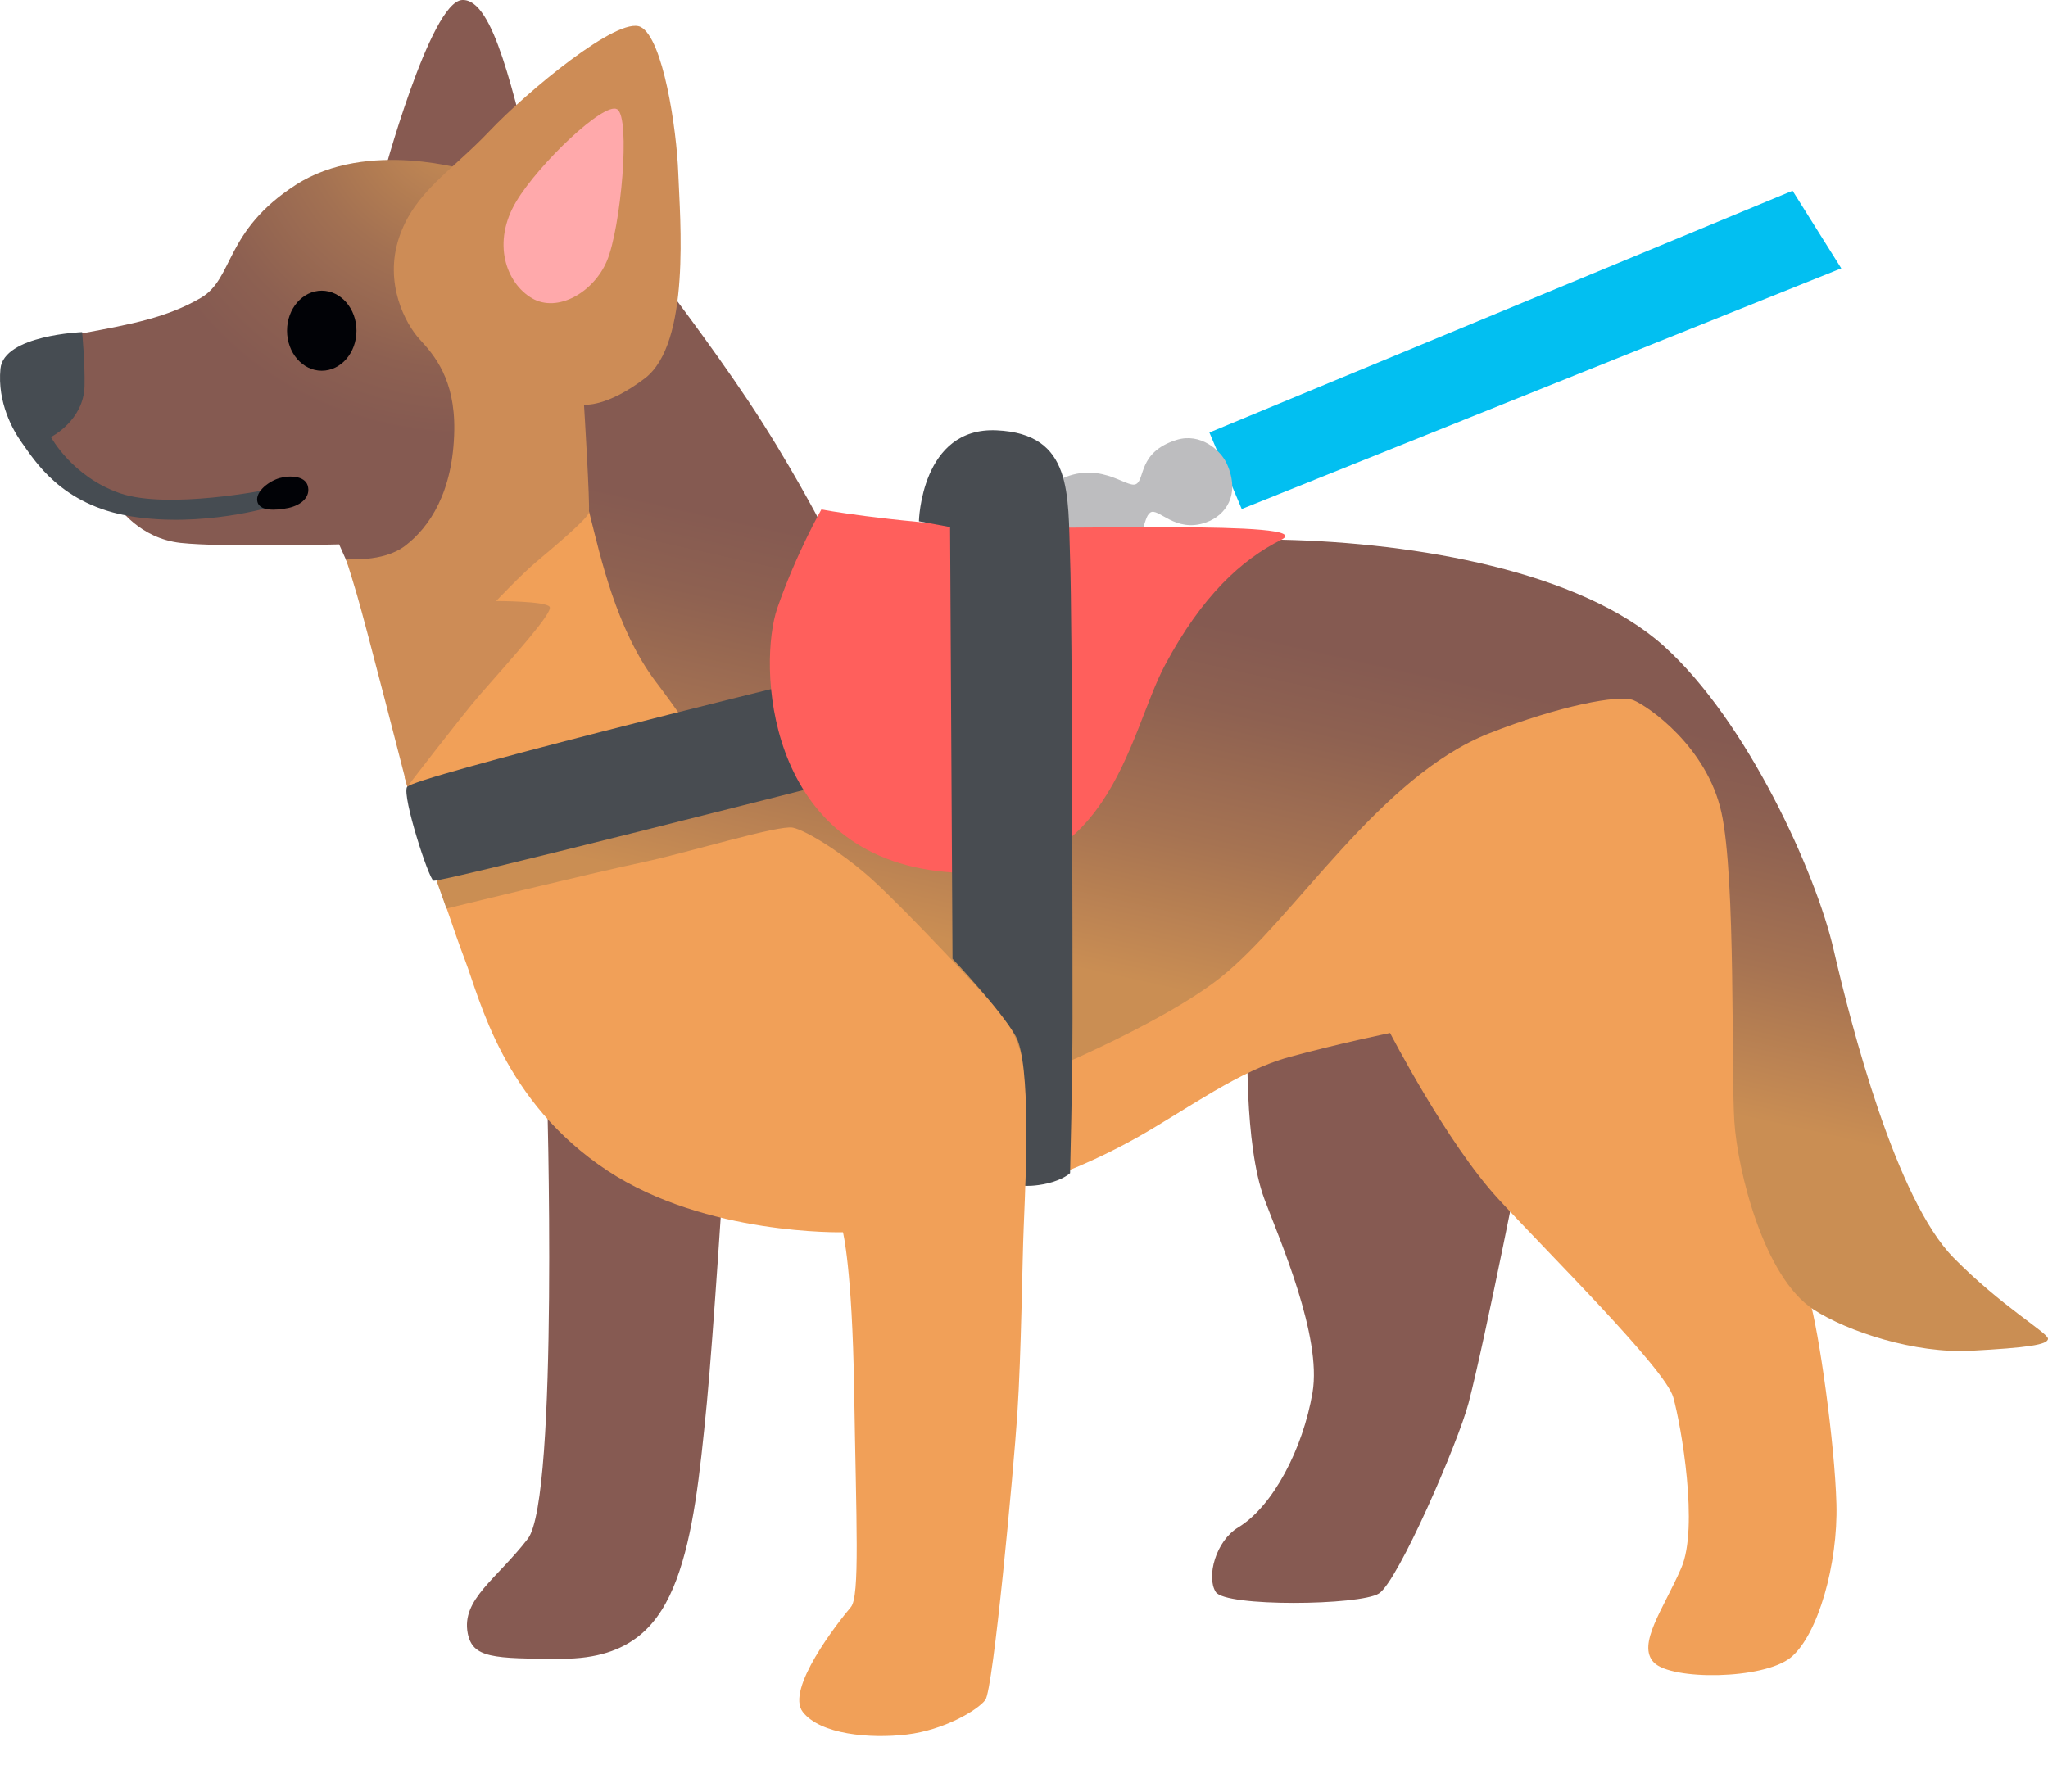 <svg width="32" height="28" viewBox="0 0 32 28" fill="none" xmlns="http://www.w3.org/2000/svg">
<path d="M8.546 16.986C8.546 16.986 8.734 23.416 8.247 24.049C7.76 24.681 7.207 24.995 7.308 25.525C7.384 25.912 7.696 25.924 8.782 25.924C9.868 25.924 10.307 25.384 10.571 24.683C10.832 23.98 10.933 23.079 11.045 21.919C11.146 20.868 11.319 18.146 11.319 18.146L8.546 16.986Z" fill="#865A52"/>
<path d="M19.495 16.177C19.495 16.177 19.432 17.875 19.757 18.742C19.998 19.382 20.657 20.887 20.508 21.764C20.358 22.643 19.889 23.544 19.346 23.872C18.996 24.084 18.846 24.645 18.996 24.88C19.145 25.116 21.246 25.092 21.545 24.904C21.845 24.716 22.788 22.532 22.946 21.928C23.22 20.875 23.821 17.806 23.821 17.806L22.872 14.829L19.495 16.177Z" fill="#865A52"/>
<path d="M10.347 7.146L7.422 8.342L6.321 12.148C6.321 12.148 6.922 14.104 7.27 15.017C7.498 15.612 7.859 17.219 9.495 18.298C11.032 19.311 13.171 19.258 13.171 19.258C13.171 19.258 13.316 19.819 13.346 21.719C13.379 23.815 13.437 24.949 13.295 25.116C13.087 25.363 12.27 26.404 12.544 26.756C12.818 27.108 13.595 27.177 14.171 27.108C14.746 27.039 15.271 26.732 15.396 26.568C15.52 26.404 15.837 22.986 15.896 22.094C15.959 21.122 15.972 19.729 15.995 19.189C16.01 18.861 16.02 18.533 16.02 18.533C16.02 18.533 16.827 18.31 17.796 17.761C18.58 17.314 19.371 16.729 20.145 16.52C20.919 16.308 21.72 16.144 21.72 16.144C21.72 16.144 22.608 17.865 23.407 18.733C24.206 19.601 26.02 21.393 26.145 21.838C26.269 22.282 26.546 23.875 26.269 24.507C25.995 25.14 25.569 25.703 25.843 25.983C26.117 26.264 27.555 26.252 27.982 25.903C28.408 25.551 28.72 24.438 28.694 23.502C28.669 22.565 28.42 20.785 28.268 20.292C28.116 19.8 28.017 17.551 28.017 17.551L27.317 12.469L26.117 10.665L20.518 10.501L12.542 9.985L10.347 7.146Z" fill="#F1A058"/>
<path d="M28.009 2.981L18.897 6.759L19.402 7.955L28.77 4.194L28.009 2.981Z" fill="#02BFF1"/>
<path d="M17.446 8.855C17.92 8.435 17.846 8.107 17.971 8.012C18.095 7.919 18.359 8.34 18.846 8.164C19.153 8.054 19.384 7.731 19.171 7.251C19.074 7.035 18.757 6.759 18.384 6.875C17.776 7.065 17.897 7.496 17.748 7.567C17.598 7.638 17.146 7.146 16.471 7.543C16.005 7.819 16.522 8.972 16.522 8.972L17.446 8.855Z" fill="#BDBDBF"/>
<path d="M5.971 2.813C5.971 2.813 6.72 0.024 7.222 0C7.722 -0.023 8.021 1.5 8.371 2.813C8.554 3.5 5.971 2.813 5.971 2.813Z" fill="#875A51"/>
<path d="M16.023 16.881C16.023 16.881 18.1 16.049 19.072 15.276C20.221 14.364 21.548 12.136 23.273 11.459C24.356 11.033 25.297 10.85 25.523 10.943C25.749 11.035 26.672 11.668 26.898 12.7C27.124 13.731 27.048 16.753 27.099 17.525C27.149 18.298 27.56 19.962 28.337 20.466C28.867 20.811 29.925 21.158 30.8 21.11C31.675 21.063 32 21.017 32 20.922C32 20.83 31.274 20.418 30.526 19.658C29.625 18.745 28.925 16.037 28.651 14.844C28.377 13.648 27.302 11.271 26 10.099C24.699 8.927 22.126 8.482 20.026 8.435C18.671 8.404 15.15 9.138 15.15 9.138L12.826 8.178C12.826 8.178 12.326 7.218 11.702 6.281C11.078 5.344 10.302 4.336 10.302 4.336L8.777 5.882C8.777 5.882 9.076 7.498 9.226 8.083C9.376 8.668 9.627 9.84 10.251 10.66C10.875 11.48 11.276 12.16 11.276 12.16L6.775 13.636L6.976 14.2C6.976 14.2 9.226 13.648 10.051 13.474C10.761 13.322 12.164 12.89 12.387 12.935C12.613 12.982 13.212 13.365 13.638 13.755C14.214 14.283 15.327 15.486 15.576 15.759C16.01 16.237 16.023 16.881 16.023 16.881Z" fill="url(#paint0_linear_3_42)"/>
<path d="M7.346 2.672C7.346 2.672 5.745 2.164 4.622 2.889C3.498 3.614 3.66 4.353 3.135 4.657C2.61 4.962 2.059 5.066 1.285 5.209C0.512 5.351 0.773 6.093 0.773 6.093C0.773 6.093 0.372 6.797 0.674 7.101C0.973 7.405 1.263 7.693 1.46 7.741C1.661 7.788 1.849 7.916 1.849 7.916C1.849 7.916 2.173 8.413 2.823 8.485C3.472 8.556 5.299 8.508 5.299 8.508L5.55 9.072L6.775 9.024C6.775 9.024 7.75 6.191 7.8 6.048C7.851 5.905 7.346 2.672 7.346 2.672Z" fill="url(#paint1_radial_3_42)"/>
<path d="M6.334 8.527C6.707 8.24 7.082 7.695 7.098 6.723C7.11 5.927 6.786 5.551 6.56 5.306C6.334 5.061 5.997 4.427 6.235 3.714C6.473 3 7.06 2.67 7.648 2.049C8.237 1.429 9.66 0.245 10.01 0.421C10.36 0.597 10.573 2.014 10.598 2.706C10.624 3.414 10.799 5.366 10.073 5.915C9.472 6.371 9.125 6.324 9.125 6.324C9.125 6.324 9.223 7.905 9.201 8.012C9.175 8.116 8.599 8.596 8.376 8.784C8.153 8.972 7.752 9.393 7.752 9.393C7.752 9.393 8.539 9.393 8.589 9.485C8.64 9.578 8.013 10.27 7.501 10.855C7.227 11.169 6.364 12.295 6.364 12.295C6.364 12.295 5.715 9.761 5.578 9.298C5.454 8.877 5.403 8.734 5.403 8.734C5.403 8.734 5.984 8.798 6.334 8.527Z" fill="#CD8C56"/>
<path d="M5.027 5.794C5.327 5.794 5.57 5.514 5.57 5.168C5.57 4.823 5.327 4.543 5.027 4.543C4.728 4.543 4.485 4.823 4.485 5.168C4.485 5.514 4.728 5.794 5.027 5.794Z" fill="#010206"/>
<path d="M0.796 6.83C0.796 6.83 1.308 6.573 1.321 6.034C1.329 5.67 1.283 5.19 1.283 5.19C1.283 5.19 0.058 5.237 0.007 5.763C-0.044 6.288 0.2 6.723 0.344 6.923C0.532 7.18 0.946 7.895 2.057 8.071C3.168 8.247 4.244 7.919 4.244 7.919L4.193 7.65C4.193 7.65 2.63 7.966 1.879 7.71C1.128 7.453 0.796 6.83 0.796 6.83Z" fill="#464C52"/>
<path d="M4.807 7.586C4.86 7.76 4.713 7.893 4.507 7.938C4.302 7.981 4.048 7.99 4.02 7.833C3.992 7.676 4.208 7.517 4.368 7.472C4.525 7.427 4.759 7.436 4.807 7.586Z" fill="#010206"/>
<path d="M9.642 1.707C9.439 1.588 8.422 2.556 8.067 3.148C7.681 3.79 7.907 4.422 8.31 4.66C8.714 4.897 9.277 4.565 9.482 4.08C9.7 3.571 9.858 1.833 9.642 1.707Z" fill="#FFA9AB"/>
<path d="M12.346 10.695C12.346 10.695 6.433 12.148 6.359 12.3C6.283 12.452 6.697 13.729 6.773 13.764C6.849 13.8 12.884 12.264 12.884 12.264L12.346 10.695Z" fill="#484C51"/>
<path d="M15.396 8.235C16.426 8.292 20.64 8.123 20.021 8.435C19.402 8.746 18.783 9.307 18.202 10.396C17.621 11.485 17.339 13.945 14.64 13.612C11.941 13.28 11.847 10.363 12.146 9.502C12.445 8.642 12.834 7.962 12.834 7.962C12.834 7.962 13.82 8.147 15.396 8.235Z" fill="#FF5F5C"/>
<path d="M15.571 6.725C16.768 6.778 16.685 7.726 16.72 8.729C16.756 9.733 16.758 15.02 16.758 15.932C16.758 16.845 16.72 18.334 16.72 18.334C16.72 18.334 16.621 18.433 16.375 18.493C16.165 18.543 16.02 18.533 16.02 18.533C16.02 18.533 16.114 16.612 15.87 16.192C15.627 15.771 14.883 14.984 14.883 14.984L14.845 8.237L14.358 8.147C14.358 8.147 14.391 6.671 15.571 6.725Z" fill="#484C51"/>
<defs>
<linearGradient id="paint0_linear_3_42" x1="18.995" y1="18.809" x2="21.619" y2="7.065" gradientUnits="userSpaceOnUse">
<stop offset="0.258" stop-color="#CA8E53"/>
<stop offset="0.456" stop-color="#A67352"/>
<stop offset="0.628" stop-color="#8E6151"/>
<stop offset="0.734" stop-color="#855A51"/>
</linearGradient>
<radialGradient id="paint1_radial_3_42" cx="0" cy="0" r="1" gradientUnits="userSpaceOnUse" gradientTransform="translate(7.253 1.862) scale(6.247 5.854)">
<stop offset="0.037" stop-color="#CA8E53"/>
<stop offset="0.067" stop-color="#C68B53"/>
<stop offset="0.4" stop-color="#A37152"/>
<stop offset="0.672" stop-color="#8D6051"/>
<stop offset="0.847" stop-color="#855A51"/>
</radialGradient>
</defs>
</svg>
